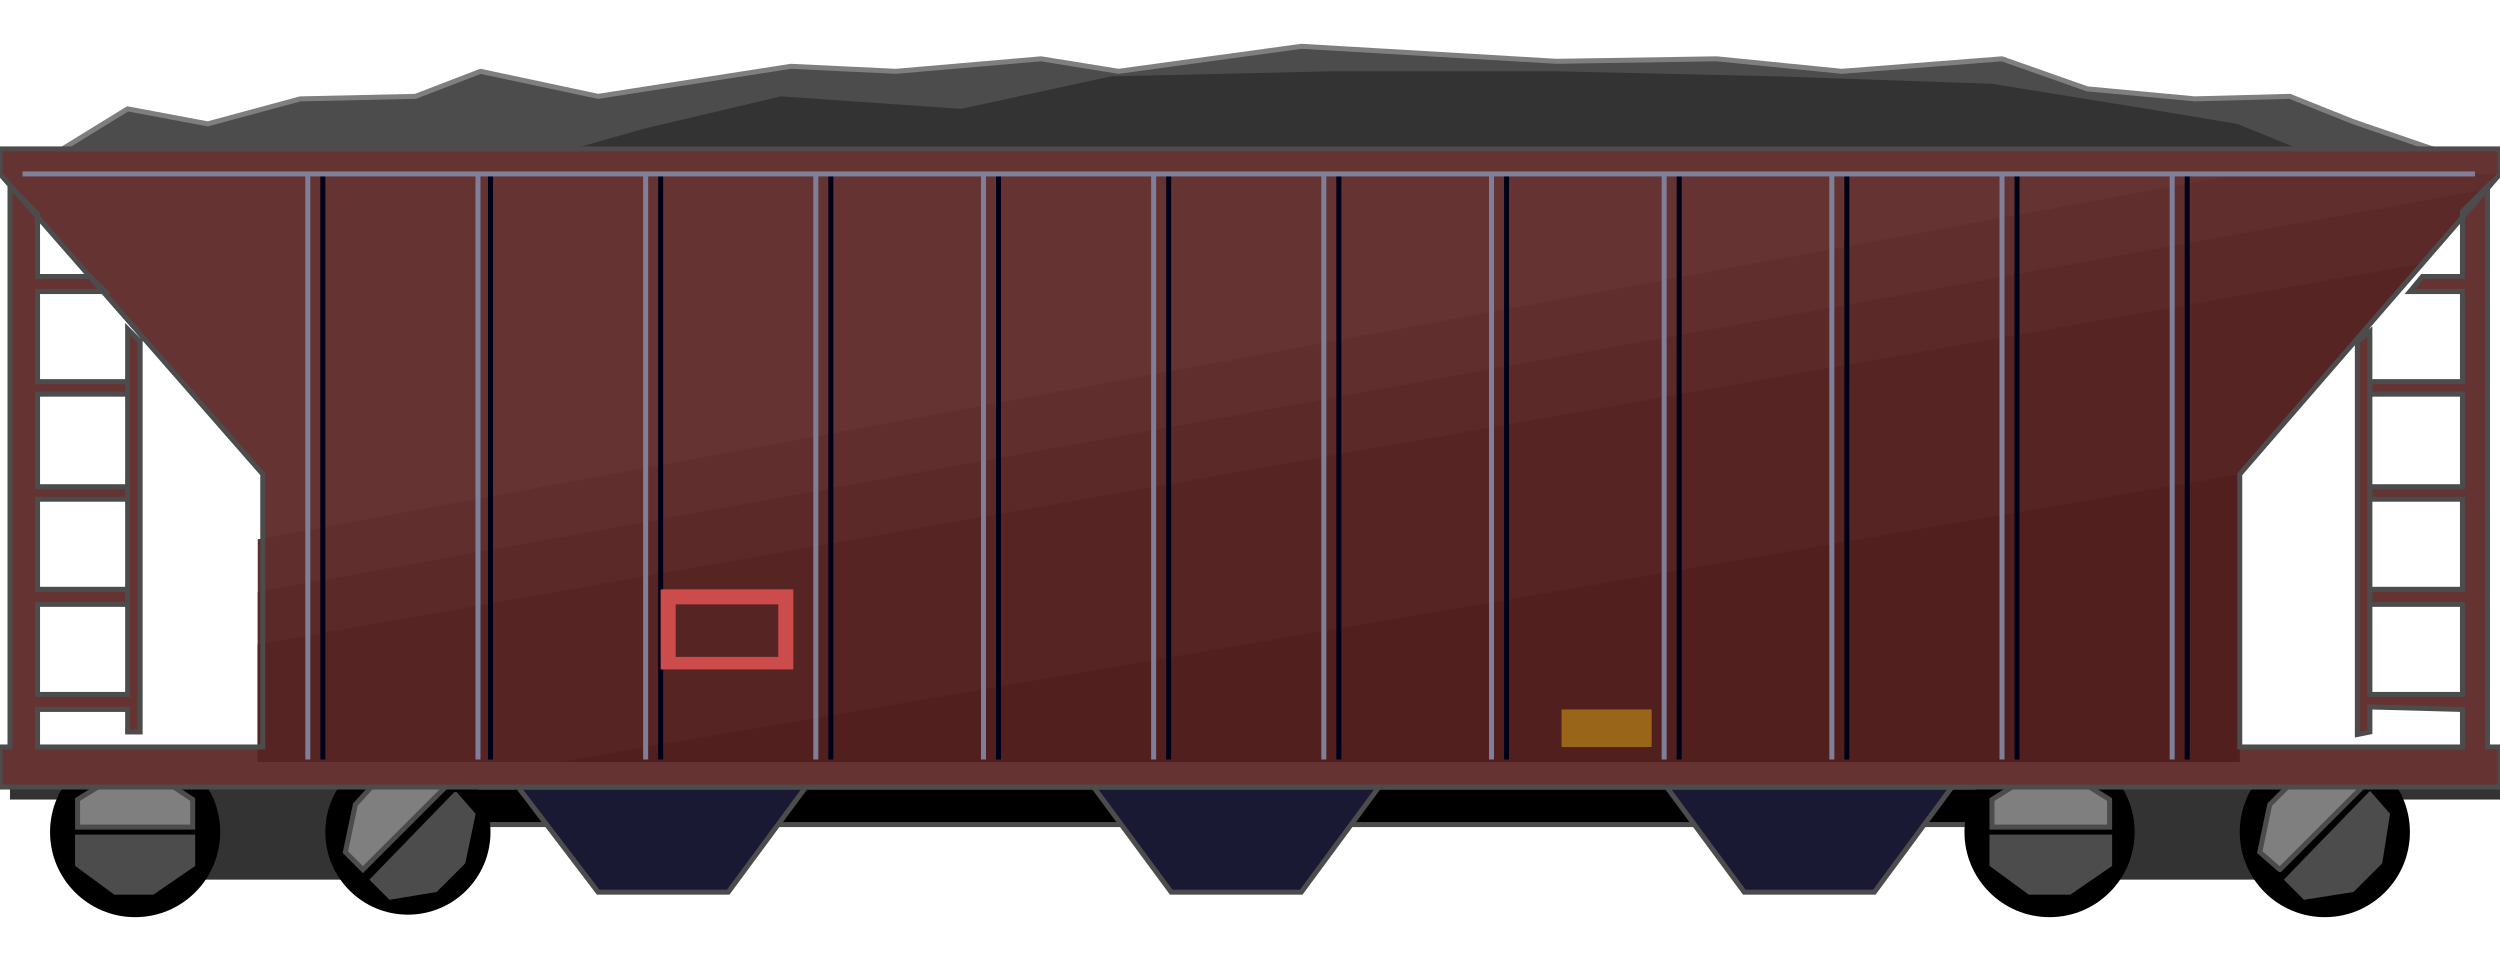 <!DOCTYPE svg PUBLIC "-//W3C//DTD SVG 20000303 Stylable//EN" "http://www.w3.org/TR/2000/03/WD-SVG-20000303/DTD/svg-20000303-stylable.dtd"><svg width="999px" height="385px" viewBox="0 0 999 348" xmlns="http://www.w3.org/2000/svg"><path style="fill:#4c4c4c;stroke:#7f7f7f;stroke-width:2" d="M25,52 l0,-11 26,-16 32,6 37,-10 46,-1 26,-10 47,10 77,-12 42,2 58,-5 31,5 73,-10 102,6 64,-1 50,5 64,-5 34,12 43,4 38,-1 25,10 32,11 0,11 -947,0z" /><path style="fill:#333" d="M234,52 l-5,-11 28,-8 55,-13 72,5 60,-13 88,-2 90,0 88,2 86,3 62,10 36,6 27,11 0,10 -687,0z" /><path style="fill:#333" d="M999,296 l-995,0 0,5 995,0 0,-5z" /><path style="fill:#333" d="M813,296 l124,0 0,37 -124,0 0,-37z" /><circle style="fill:#000" cx="929" cy="314" r="34" /><path style="fill:#333" d="M47,296 l124,0 0,37 -124,0 0,-37z" /><circle style="fill:#000" cx="54" cy="314" r="34" /><path style="fill:#000;stroke:#4c4c4c;stroke-width:2" d="M166,296 l656,0 0,15 -656,0 0,-15z" /><circle style="fill:#000" cx="819" cy="314" r="34" /><path style="fill:#7f7f7f;stroke:#4c4c4c;stroke-width:2" d="M796,312 l0,-11 16,-10 15,0 16,10 0,11 -47,0z" /><path style="fill:#4c4c4c;stroke:#4c4c4c;stroke-width:2" d="M843,316 l0,11 -16,11 -16,0 -15,-11 0,-11 47,0z" /><path style="fill:#7f7f7f;stroke:#4c4c4c;stroke-width:2" d="M911,329 l-8,-7 4,-19 11,-11 18,-3 8,7 -33,33z" /><path style="fill:#4c4c4c;stroke:#4c4c4c;stroke-width:2" d="M947,299 l7,8 -3,19 -11,11 -19,3 -7,-7 33,-34z" /><circle style="fill:#000" cx="163" cy="314" r="33" /><path style="fill:#7f7f7f;stroke:#4c4c4c;stroke-width:2" d="M31,312 l0,-11 16,-10 15,0 15,10 0,11 -46,0z" /><path style="fill:#4c4c4c;stroke:#4c4c4c;stroke-width:2" d="M77,316 l0,11 -16,11 -15,0 -15,-11 0,-11 46,0z" /><path style="fill:#7f7f7f;stroke:#4c4c4c;stroke-width:2" d="M145,329 l-7,-7 4,-19 10,-11 19,-3 7,7 -33,33z" /><path style="fill:#4c4c4c;stroke:#4c4c4c;stroke-width:2" d="M182,299 l7,8 -4,19 -11,11 -18,3 -7,-7 33,-34z" /><path style="fill:#191933;stroke:#4c4c4c;stroke-width:2" d="M666,296 l31,42 52,0 31,-42 -114,0z" /><path style="fill:#191933;stroke:#4c4c4c;stroke-width:2" d="M207,296 l32,42 52,0 31,-42 -115,0z" /><path style="fill:#191933;stroke:#4c4c4c;stroke-width:2" d="M437,296 l31,42 52,0 31,-42 -114,0z" /><path style="fill:#633" d="M0,41 l999,0 0,10 -104,120 0,109 89,0 0,-15 -37,-1 0,10 -5,1 0,-157 5,-4 0,145 37,0 0,-36 -37,0 0,-6 37,0 0,-36 -37,0 0,-5 37,0 0,-37 -37,0 0,-5 37,0 0,-36 -21,0 5,-6 16,0 0,-26 10,-10 0,224 5,0 0,16 -999,0 0,-16 4,0 0,-224 11,11 0,25 21,0 6,6 -27,0 0,36 36,0 0,5 -36,0 0,37 36,0 0,5 -36,0 0,36 36,0 0,6 -36,0 0,36 36,0 0,-146 5,5 0,156 -5,0 0,-9 -36,0 0,15 90,0 0,-109 -105,-120 0,-10z" /><path style="fill:#612e2e" d="M103,286 l0,-89 792,-146 104,0 -104,120 0,115 -792,0z" /><path style="fill:#5c2929" d="M103,286 l0,-68 891,-161 -99,114 0,115 -792,0z" /><path style="fill:#572424" d="M103,286 l0,-47 864,-152 -72,84 0,115 -792,0z" /><path style="fill:#521f1f" d="M223,286 l672,-115 0,115 -672,0z" /><path style="fill:none;stroke:#000019;stroke-width:2" d="M874,285 l0,-234" /><path style="fill:none;stroke:#000019;stroke-width:2" d="M806,285 l0,-234" /><path style="fill:none;stroke:#000019;stroke-width:2" d="M738,285 l0,-234" /><path style="fill:none;stroke:#000019;stroke-width:2" d="M671,285 l0,-234" /><path style="fill:none;stroke:#000019;stroke-width:2" d="M602,285 l0,-234" /><path style="fill:none;stroke:#000019;stroke-width:2" d="M535,285 l0,-234" /><path style="fill:none;stroke:#000019;stroke-width:2" d="M467,285 l0,-234" /><path style="fill:none;stroke:#000019;stroke-width:2" d="M399,285 l0,-234" /><path style="fill:none;stroke:#000019;stroke-width:2" d="M332,285 l0,-234" /><path style="fill:none;stroke:#000019;stroke-width:2" d="M264,285 l0,-234" /><path style="fill:none;stroke:#000019;stroke-width:2" d="M196,285 l0,-234" /><path style="fill:none;stroke:#000019;stroke-width:2" d="M129,285 l0,-234" /><path style="fill:none;stroke:#7f7f99;stroke-width:2" d="M868,285 l0,-234" /><path style="fill:none;stroke:#7f7f99;stroke-width:2" d="M800,285 l0,-234" /><path style="fill:none;stroke:#7f7f99;stroke-width:2" d="M732,285 l0,-234" /><path style="fill:none;stroke:#7f7f99;stroke-width:2" d="M665,285 l0,-234" /><path style="fill:none;stroke:#7f7f99;stroke-width:2" d="M596,285 l0,-234" /><path style="fill:none;stroke:#7f7f99;stroke-width:2" d="M529,285 l0,-234" /><path style="fill:none;stroke:#7f7f99;stroke-width:2" d="M461,285 l0,-234" /><path style="fill:none;stroke:#7f7f99;stroke-width:2" d="M393,285 l0,-234" /><path style="fill:none;stroke:#7f7f99;stroke-width:2" d="M326,285 l0,-234" /><path style="fill:none;stroke:#7f7f99;stroke-width:2" d="M258,285 l0,-234" /><path style="fill:none;stroke:#7f7f99;stroke-width:2" d="M191,285 l0,-234" /><path style="fill:none;stroke:#7f7f99;stroke-width:2" d="M123,285 l0,-234" /><path style="fill:none;stroke:#7f7f99;stroke-width:2" d="M9,51 l980,0" /><path style="fill:none;stroke:#4c4c4c;stroke-width:2" d="M0,41 l999,0 0,10 -104,120 0,109 89,0 0,-15 -37,-1 0,10 -5,1 0,-157 5,-4 0,145 37,0 0,-36 -37,0 0,-6 37,0 0,-36 -37,0 0,-5 37,0 0,-37 -37,0 0,-5 37,0 0,-36 -21,0 5,-6 16,0 0,-26 10,-10 0,224 5,0 0,16 -999,0 0,-16 4,0 0,-224 11,11 0,25 21,0 6,6 -27,0 0,36 36,0 0,5 -36,0 0,37 36,0 0,5 -36,0 0,36 36,0 0,6 -36,0 0,36 36,0 0,-146 5,5 0,156 -5,0 0,-9 -36,0 0,15 90,0 0,-109 -105,-120 0,-10" /><path style="fill:#cc4c4c" d="M264,217 l53,0 0,32 -53,0 0,-32z" /><path style="fill:#572424" d="M270,223 l41,0 0,21 -41,0 0,-21z" /><path style="fill:#996619" d="M624,265 l36,0 0,15 -36,0 0,-15z" /></svg>